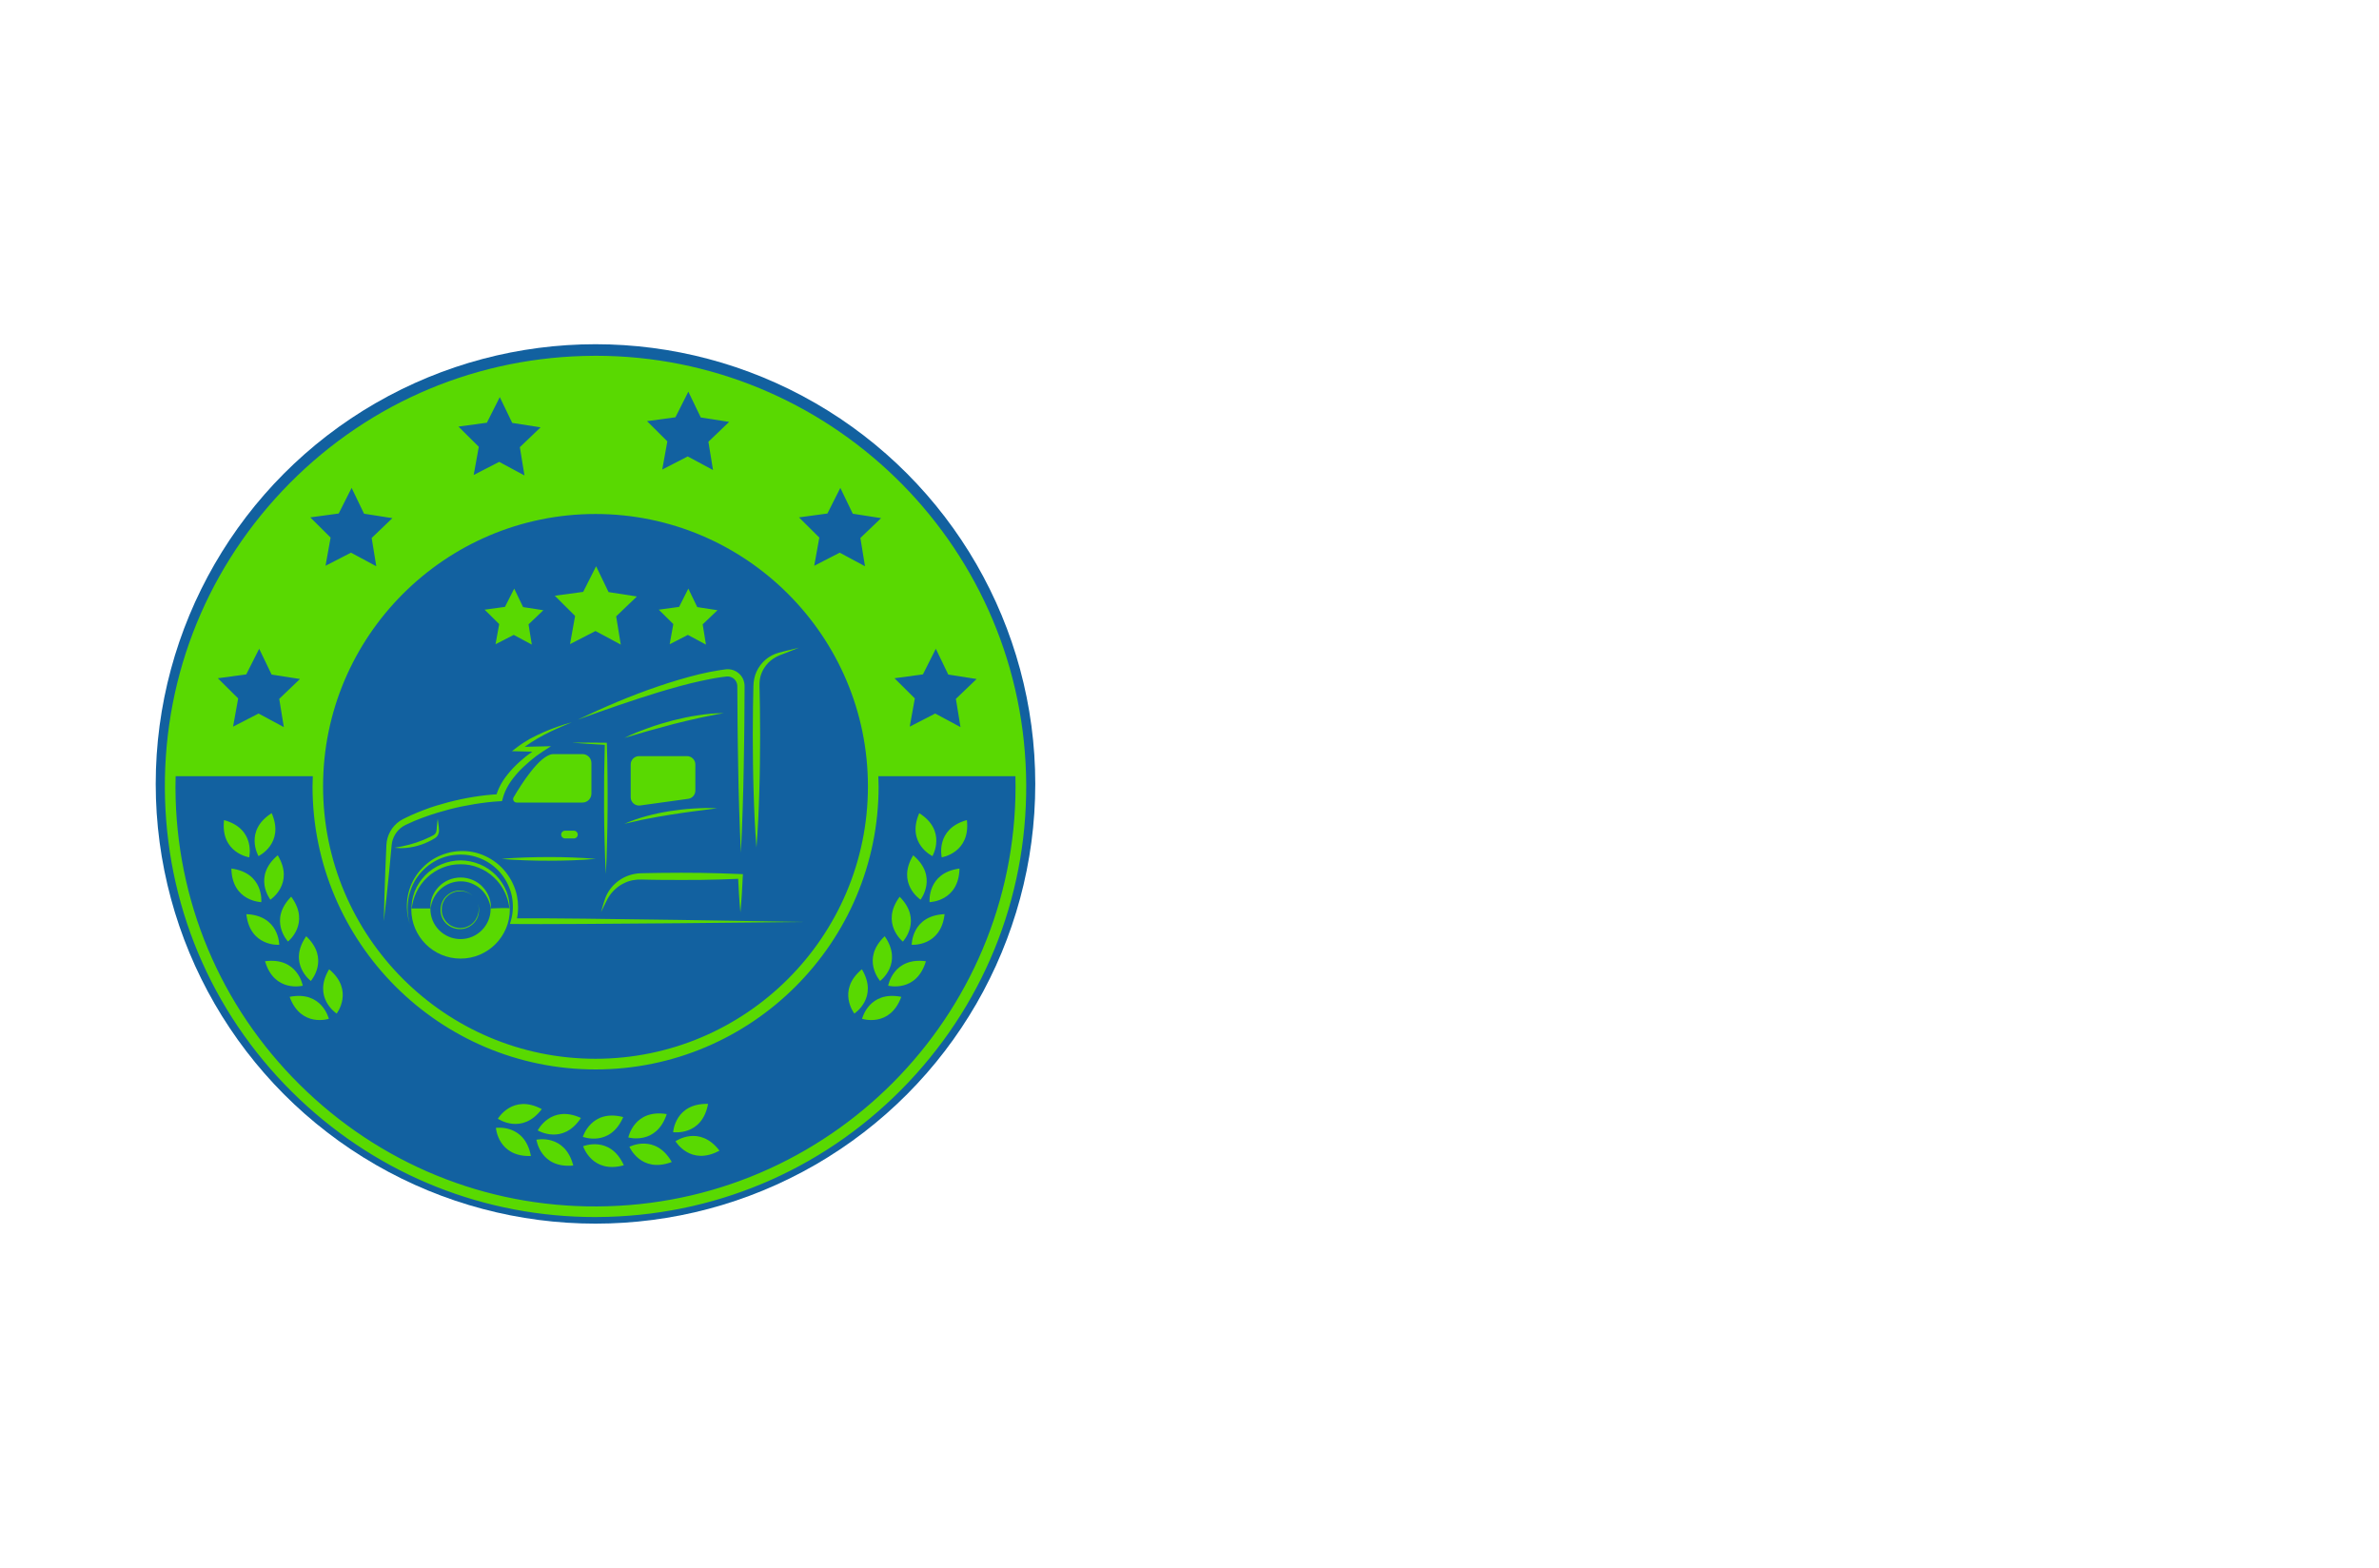 <?xml version="1.0" encoding="utf-8"?>
<!-- Generator: Adobe Illustrator 27.8.1, SVG Export Plug-In . SVG Version: 6.00 Build 0)  -->
<svg version="1.1" xmlns="http://www.w3.org/2000/svg" xmlns:xlink="http://www.w3.org/1999/xlink" x="0px" y="0px"
	 viewBox="0 0 350 230.71" style="enable-background:new 0 0 350 230.71;" xml:space="preserve">
<style type="text/css">
	.st0{fill:#009EFF;}
	.st1{fill:#FF8500;}
	.st2{fill:#9B3C00;}
	.st3{fill:#660045;}
	.st4{fill:#00576B;}
	.st5{fill:#564F2C;}
	.st6{fill:#FFA354;}
	.st7{fill:#002760;}
	.st8{fill:#4C0037;}
	.st9{fill:#7C0B00;}
	.st10{fill:#144703;}
	.st11{fill:#2C6DC9;}
	.st12{fill:#3B243C;}
	.st13{fill:#001EA4;}
	.st14{fill:#8D5300;}
	.st15{fill:#30A976;}
	.st16{fill:#A02400;}
	.st17{fill:#0092FF;}
	.st18{fill:#60086C;}
	.st19{fill:#520013;}
	.st20{fill:#00AB7B;}
	.st21{fill:#0C0C14;}
	.st22{fill:#FA7B14;}
	.st23{fill:#0870A3;}
	.st24{fill:#999999;}
	.st25{fill:#0D254C;}
	.st26{fill:#9C0505;}
	.st27{fill:#850506;}
	.st28{fill:#A30C11;}
	.st29{fill:#1261A0;}
	.st30{fill:#FFFFFF;}
	.st31{fill:none;}
	.st32{fill:#1A1E2D;}
	.st33{fill:#3AC3B1;}
	.st34{fill:#777777;}
	.st35{fill:#4C0400;}
	.st36{fill:#00484C;}
	.st37{fill:#59D901;}
	.st38{fill:#58CCED;}
	.st39{fill:#CC5500;}
	.st40{fill:#072F5F;}
</style>
<g id="Layer_1">
</g>
<g id="Layer_2">
</g>
<g id="Layer_3">
</g>
<g id="Layer_4">
</g>
<g id="Layer_5">
</g>
<g id="Layer_6">
</g>
<g id="Layer_7">
</g>
<g id="Layer_8">
</g>
<g id="Layer_9">
</g>
<g id="Layer_10">
</g>
<g id="Layer_11">
</g>
<g id="Layer_12">
</g>
<g id="Layer_13">
</g>
<g id="Layer_14">
</g>
<g id="Layer_15">
	<g>
		<circle class="st29" cx="87.61" cy="115.35" r="64.7"/>
		<path class="st37" d="M45.73,144.34c0,0,2.85-3.23-0.68-6.58C42.28,141.77,45.73,144.34,45.73,144.34z M38.99,141.44
			c1.38,4.67,5.55,3.6,5.55,3.6S43.81,140.8,38.99,141.44z M49.53,149.14c0,0,2.63-3.41-1.11-6.52
			C45.92,146.8,49.53,149.14,49.53,149.14z M42.61,146.68c1.68,4.57,5.77,3.23,5.77,3.23S47.38,145.73,42.61,146.68z M42.37,138.54
			c0,0,3.36-2.68,0.47-6.6C39.43,135.41,42.37,138.54,42.37,138.54z M36.24,134.51c0.55,4.84,4.84,4.51,4.84,4.51
			S41.1,134.72,36.24,134.51z M39.78,132.38c0,0,3.6-2.36,1.08-6.53C37.13,128.99,39.78,132.38,39.78,132.38z M34.04,127.8
			c0.1,4.86,4.4,4.94,4.4,4.94S38.86,128.45,34.04,127.8z M38.03,125.97c0,0,3.88-1.86,1.94-6.32
			C35.86,122.25,38.03,125.97,38.03,125.97z M32.96,120.67c-0.55,4.83,3.7,5.48,3.7,5.48S37.65,121.96,32.96,120.67z M130.16,137.76
			c-3.53,3.35-0.68,6.58-0.68,6.58S132.93,141.77,130.16,137.76z M130.67,145.04c0,0,4.17,1.06,5.55-3.6
			C131.4,140.8,130.67,145.04,130.67,145.04z M126.8,142.62c-3.74,3.11-1.11,6.52-1.11,6.52S129.29,146.8,126.8,142.62z
			 M126.83,149.91c0,0,4.09,1.34,5.77-3.23C127.83,145.73,126.83,149.91,126.83,149.91z M132.36,131.95
			c-2.89,3.91,0.47,6.6,0.47,6.6S135.78,135.41,132.36,131.95z M134.13,139.02c0,0,4.29,0.32,4.84-4.51
			C134.11,134.72,134.13,139.02,134.13,139.02z M134.35,125.85c-2.52,4.16,1.08,6.53,1.08,6.53S138.07,128.99,134.35,125.85z
			 M136.76,132.74c0,0,4.3-0.07,4.4-4.94C136.35,128.45,136.76,132.74,136.76,132.74z M135.24,119.65
			c-1.94,4.46,1.94,6.32,1.94,6.32S139.35,122.25,135.24,119.65z M138.55,126.15c0,0,4.25-0.65,3.7-5.48
			C137.56,121.96,138.55,126.15,138.55,126.15z M85.47,164.5c-4.43-2.02-6.36,1.83-6.36,1.83S82.79,168.56,85.47,164.5z
			 M78.92,167.7c0,0,0.57,4.26,5.42,3.8C83.12,166.78,78.92,167.7,78.92,167.7z M79.71,163.2c-4.29-2.3-6.46,1.41-6.46,1.41
			S76.77,167.07,79.71,163.2z M72.96,165.96c0,0,0.29,4.29,5.15,4.14C77.21,165.32,72.96,165.96,72.96,165.96z M91.69,164.37
			c-4.71-1.22-5.94,2.91-5.94,2.91S89.76,168.83,91.69,164.37z M85.79,168.66c0,0,1.31,4.1,5.99,2.8
			C89.77,167.02,85.79,168.66,85.79,168.66z M98.09,163.93c-4.8-0.78-5.65,3.44-5.65,3.44S96.57,168.55,98.09,163.93z M92.6,168.74
			c0,0,1.68,3.96,6.23,2.24C96.42,166.75,92.6,168.74,92.6,168.74z M104.17,162.43c-4.86-0.13-5.14,4.16-5.14,4.16
			S103.29,167.22,104.17,162.43z M99.38,167.93c0,0,2.19,3.7,6.47,1.38C102.9,165.45,99.38,167.93,99.38,167.93z M141.31,106.99
			l-3.72-2l-3.75,1.93l0.75-4.15l-2.99-2.97l4.18-0.57l1.9-3.77l1.83,3.8l4.17,0.65l-3.05,2.92L141.31,106.99z M127.26,83.32
			l-3.72-2l-3.75,1.93l0.75-4.15l-2.99-2.97l4.18-0.57l1.9-3.77l1.83,3.8l4.17,0.65l-3.05,2.92L127.26,83.32z M104.9,69.16l-3.72-2
			l-3.75,1.93l0.75-4.15l-2.99-2.97l4.18-0.57l1.9-3.77l1.83,3.8l4.17,0.65l-3.05,2.92L104.9,69.16z M77.16,69.96l-3.72-2
			l-3.75,1.93l0.75-4.15l-2.99-2.97l4.18-0.57l1.9-3.77l1.83,3.8l4.17,0.65l-3.05,2.92L77.16,69.96z M55.36,83.32l-3.72-2
			l-3.75,1.93l0.75-4.15l-2.99-2.97l4.18-0.57l1.9-3.77l1.83,3.8l4.17,0.65l-3.05,2.92L55.36,83.32z M41.76,106.99l-3.72-2
			l-3.75,1.93l0.75-4.15l-2.99-2.97l4.18-0.57l1.9-3.77l1.83,3.8l4.17,0.65l-3.05,2.92L41.76,106.99z M150.95,113.88
			c-0.99-34.31-29.21-61.53-63.31-61.53c-0.61,0-1.23,0.01-1.85,0.03c-16.92,0.49-32.63,7.54-44.25,19.84
			c-11.62,12.31-17.75,28.4-17.26,45.32c0.49,16.92,7.54,32.63,19.84,44.25c11.85,11.19,27.22,17.29,43.45,17.29
			c0.62,0,1.25-0.01,1.87-0.03c16.92-0.49,32.63-7.54,44.25-19.84C145.31,146.9,151.44,130.8,150.95,113.88z M127.69,115.71
			c0,22.1-17.98,40.08-40.08,40.08s-40.08-17.98-40.08-40.08c0-22.1,17.98-40.08,40.08-40.08S127.69,93.62,127.69,115.71z
			 M89.39,177.49c-16.48,0.5-32.2-5.5-44.2-16.83c-12-11.33-18.88-26.66-19.35-43.16c-0.03-1.1-0.03-2.2,0-3.29h20.18
			c-0.02,0.5-0.04,1-0.04,1.51c0,22.96,18.68,41.64,41.64,41.64s41.64-18.68,41.64-41.64c0-0.51-0.02-1.01-0.04-1.51h20.17
			C150.21,148.14,123.36,176.51,89.39,177.49z"/>
		<path class="st37" d="M91.33,94.85l-3.72-2l-3.75,1.93l0.75-4.15l-2.99-2.97l4.18-0.57l1.9-3.77l1.83,3.8l4.17,0.65l-3.05,2.92
			L91.33,94.85z M103.86,94.85l-2.66-1.43l-2.68,1.38l0.54-2.97l-2.14-2.12l2.99-0.41l1.36-2.69l1.31,2.72l2.98,0.46l-2.18,2.08
			L103.86,94.85z M78.24,94.85l-2.66-1.43L72.9,94.8l0.54-2.97l-2.14-2.12l2.99-0.41l1.36-2.69l1.31,2.72l2.98,0.46l-2.18,2.08
			L78.24,94.85z M82.05,107.16c-0.67,0.3-1.33,0.61-1.98,0.95c-1.29,0.69-2.54,1.45-3.62,2.38l-0.21-0.58l3.4-0.08l1.42-0.03
			l-1.21,0.78c-0.65,0.42-1.29,0.9-1.88,1.41c-0.6,0.51-1.18,1.04-1.71,1.61c-0.52,0.58-1.01,1.19-1.41,1.84
			c-0.39,0.66-0.71,1.34-0.89,2.06l-0.1,0.38l-0.39,0.02c-1.2,0.07-2.44,0.22-3.66,0.42c-1.22,0.2-2.43,0.44-3.62,0.75
			c-1.19,0.31-2.38,0.66-3.54,1.08c-0.59,0.19-1.15,0.44-1.72,0.66l-0.84,0.38l-0.42,0.19c-0.12,0.06-0.25,0.13-0.36,0.2
			c-0.94,0.58-1.59,1.64-1.69,2.77l-0.35,3.73c-0.25,2.49-0.5,4.98-0.8,7.46c0.04-2.5,0.13-5,0.22-7.5l0.16-3.75
			c0.07-1.36,0.8-2.7,1.96-3.48c0.14-0.1,0.3-0.18,0.45-0.27l0.43-0.21l0.86-0.41c0.59-0.24,1.16-0.51,1.76-0.72
			c1.18-0.47,2.4-0.82,3.62-1.15c2.46-0.64,4.94-1.06,7.5-1.2l-0.49,0.4c0.23-0.84,0.59-1.63,1.05-2.35c0.46-0.71,1-1.35,1.57-1.96
			c0.58-0.6,1.2-1.14,1.84-1.66c0.65-0.51,1.31-0.97,2.04-1.4l0.21,0.75l-3.4-0.08l-0.93-0.02l0.73-0.56
			c0.6-0.46,1.23-0.87,1.88-1.24c0.66-0.35,1.32-0.68,2-0.98c1.36-0.58,2.75-1.09,4.18-1.46C83.4,106.57,82.72,106.87,82.05,107.16z
			 M76.02,118.09h9.67c0.73,0,1.32-0.59,1.32-1.32v-4.49c0-0.73-0.59-1.32-1.32-1.32h-4.35c-1.95,0.13-4.7,4.52-5.77,6.35
			C75.35,117.65,75.61,118.09,76.02,118.09z M75.96,135.64c0.05-0.17,0.07-0.34,0.1-0.51c-0.17,0-0.33,0-0.49,0L75.96,135.64z
			 M76.06,135.13c-0.03,0.17-0.06,0.35-0.1,0.51l-0.39-0.51C75.73,135.13,75.9,135.13,76.06,135.13c0.22-1.1,0.21-2.24-0.01-3.34
			c-0.27-1.27-0.85-2.46-1.65-3.47c-1.6-2.02-4.18-3.23-6.74-3.09c-1.28,0.05-2.53,0.41-3.64,1.02c-1.11,0.62-2.05,1.5-2.77,2.54
			c-1.43,2.08-1.78,4.83-0.94,7.16c-0.37-1.18-0.43-2.44-0.23-3.65c0.2-1.2,0.66-2.37,1.39-3.35c0.72-0.98,1.66-1.79,2.73-2.35
			c1.08-0.55,2.27-0.84,3.47-0.85c2.4-0.06,4.77,1.1,6.2,2.99c0.72,0.94,1.22,2.04,1.45,3.2c0.21,1.16,0.18,2.37-0.15,3.5
			l-0.15,0.51l0.54,0.01c7.65,0.09,42.86-0.3,42.86-0.3S83.55,135.04,76.06,135.13z M84.17,109.28c0.83,0.07,1.65,0.12,2.48,0.18
			c0.83,0.06,1.65,0.11,2.48,0.15l-0.15-0.16c-0.04,1.6-0.08,3.19-0.1,4.79c-0.01,1.6-0.02,3.19-0.01,4.79
			c0.01,1.6,0.03,3.19,0.08,4.79c0.04,1.6,0.09,3.19,0.18,4.79c0.09-1.6,0.15-3.19,0.18-4.79c0.05-1.6,0.07-3.19,0.08-4.79
			c0.01-1.6,0.01-3.19-0.01-4.79c-0.01-1.6-0.05-3.19-0.1-4.79l0-0.16l-0.15,0c-0.83-0.01-1.66-0.02-2.49-0.02
			C85.83,109.27,85,109.27,84.17,109.28z M92.79,112.48v4.83c0,0.74,0.65,1.31,1.39,1.21l7.07-0.98c0.6-0.08,1.05-0.6,1.05-1.21
			v-3.85c0-0.67-0.55-1.22-1.22-1.22h-7.07C93.34,111.26,92.79,111.81,92.79,112.48z M105.49,118.94c-1.16-0.08-2.32-0.04-3.48,0.03
			c-1.16,0.06-2.31,0.21-3.46,0.38c-2.29,0.37-4.57,0.94-6.7,1.87c0.57-0.11,1.12-0.28,1.69-0.38c0.56-0.14,1.12-0.25,1.69-0.36
			c1.13-0.21,2.26-0.43,3.4-0.6c1.14-0.19,2.28-0.34,3.42-0.5c0.57-0.08,1.14-0.15,1.72-0.22L105.49,118.94z M109,125.47
			c0.21-4.23,0.35-8.46,0.42-12.69c0.05-2.11,0.06-4.23,0.09-6.34l0.02-3.17l0.01-1.59c0-0.27,0.01-0.51,0-0.81
			c-0.01-0.33-0.09-0.67-0.23-0.98c-0.29-0.61-0.84-1.09-1.48-1.3c-0.32-0.1-0.66-0.14-0.99-0.11c-0.3,0.03-0.55,0.07-0.82,0.11
			c-1.06,0.16-2.12,0.37-3.15,0.62c-2.07,0.51-4.11,1.12-6.12,1.81c-4.02,1.37-7.92,3.04-11.74,4.87c3.98-1.44,7.97-2.84,12-4.07
			c2.02-0.6,4.04-1.18,6.09-1.62c1.02-0.22,2.05-0.43,3.08-0.57c0.25-0.03,0.53-0.07,0.75-0.09c0.19-0.02,0.39,0.01,0.57,0.07
			c0.37,0.12,0.68,0.4,0.84,0.75c0.08,0.17,0.13,0.36,0.13,0.55l0.01,0.77l0.01,1.59l0.02,3.17c0.03,2.11,0.04,4.23,0.09,6.34
			C108.66,117.02,108.8,121.25,109,125.47z M106.5,104.94c-1.27-0.02-2.53,0.12-3.79,0.31c-1.26,0.18-2.49,0.45-3.73,0.76
			c-1.22,0.33-2.44,0.68-3.63,1.12c-0.6,0.21-1.18,0.45-1.77,0.67c-0.58,0.25-1.16,0.5-1.73,0.78l3.63-1.06
			c1.21-0.34,2.42-0.67,3.64-0.99c1.22-0.31,2.44-0.6,3.67-0.87c0.61-0.14,1.23-0.26,1.85-0.38
			C105.25,105.14,105.87,105.04,106.5,104.94z M64.4,120.47c-0.06,0.37-0.09,0.74-0.13,1.12l-0.04,0.56
			c-0.02,0.16-0.06,0.31-0.14,0.44c-0.08,0.13-0.19,0.23-0.32,0.3c-0.15,0.08-0.32,0.17-0.48,0.25c-0.33,0.16-0.66,0.31-1,0.45
			c-1.35,0.56-2.76,0.91-4.24,1.15c1.49,0.19,3.04-0.09,4.45-0.65c0.35-0.15,0.69-0.31,1.03-0.49c0.17-0.1,0.32-0.19,0.5-0.3
			c0.19-0.12,0.34-0.3,0.43-0.5c0.09-0.2,0.14-0.42,0.13-0.63l-0.04-0.56C64.48,121.21,64.46,120.84,64.4,120.47z M117.55,95.3
			c-0.67,0.16-1.34,0.32-2.01,0.49l-1,0.26c-0.35,0.1-0.68,0.23-1.01,0.4c-1.28,0.68-2.28,1.96-2.57,3.43
			c-0.08,0.36-0.11,0.75-0.12,1.1l-0.02,1.03l-0.04,2.06l-0.03,4.13c0.01,2.75,0.03,5.51,0.12,8.26c0.08,2.75,0.2,5.51,0.42,8.26
			c0.22-2.75,0.34-5.51,0.42-8.26c0.09-2.75,0.11-5.51,0.12-8.26l-0.03-4.13l-0.04-2.06l-0.02-1.03c-0.01-0.34,0-0.63,0.04-0.95
			c0.18-1.25,0.93-2.42,2.01-3.13c0.27-0.18,0.56-0.33,0.87-0.46l0.96-0.37C116.27,95.82,116.91,95.56,117.55,95.3z M108.93,134.24
			c0.17-1.76,0.27-3.52,0.35-5.28l0.02-0.33l-0.36-0.02c-1.93-0.09-3.87-0.13-5.8-0.17c-1.93-0.02-3.87-0.03-5.8,0
			c-0.97,0-1.93,0.04-2.9,0.05c-1.02,0-2.08,0.28-2.96,0.8c-0.89,0.53-1.63,1.28-2.11,2.17c-0.24,0.44-0.42,0.92-0.55,1.38
			l-0.41,1.4l0.64-1.31c0.21-0.45,0.42-0.86,0.69-1.23c0.54-0.75,1.26-1.36,2.08-1.75c0.81-0.41,1.7-0.56,2.61-0.53
			c0.97,0.02,1.93,0.05,2.9,0.05c1.93,0.02,3.87,0.01,5.8,0c1.93-0.03,3.87-0.08,5.8-0.17l-0.35-0.35
			C108.66,130.72,108.76,132.48,108.93,134.24z M85,122.8L85,122.8c0-0.31-0.26-0.57-0.57-0.57h-1.3c-0.31,0-0.57,0.26-0.57,0.57
			l0,0c0,0.31,0.26,0.57,0.57,0.57h1.3C84.75,123.37,85,123.12,85,122.8z M87.65,126.38c-1.15-0.11-2.31-0.16-3.46-0.21
			c-1.15-0.05-2.31-0.06-3.46-0.06c-1.15,0.01-2.31,0.01-3.46,0.06l-1.73,0.08c-0.58,0.04-1.15,0.07-1.73,0.13
			c0.58,0.06,1.15,0.09,1.73,0.13l1.73,0.08c1.15,0.05,2.31,0.06,3.46,0.06c1.15-0.01,2.31-0.01,3.46-0.06
			C85.35,126.54,86.5,126.49,87.65,126.38z M74.53,131.2c-0.35-0.89-0.88-1.71-1.55-2.4c-1.34-1.39-3.27-2.18-5.21-2.2
			c-1.94,0.01-3.87,0.81-5.22,2.2c-0.67,0.69-1.2,1.51-1.55,2.4c-0.33,0.89-0.51,1.84-0.46,2.78c0.15-1.87,0.98-3.63,2.31-4.87
			c1.32-1.24,3.11-1.97,4.91-1.94c1.81-0.03,3.59,0.7,4.91,1.94c1.33,1.24,2.17,3,2.31,4.87C75.04,133.04,74.87,132.09,74.53,131.2z
			 M71.03,130.52c-0.82-0.89-2.04-1.4-3.26-1.4c-1.22,0-2.44,0.51-3.26,1.4c-0.83,0.87-1.28,2.09-1.18,3.24
			c0.14-1.14,0.67-2.2,1.48-2.93c0.81-0.73,1.88-1.15,2.96-1.15c1.08-0.01,2.14,0.41,2.96,1.14c0.81,0.73,1.34,1.79,1.48,2.93
			C72.31,132.61,71.86,131.4,71.03,130.52z M60.52,133.67c0,0.04-0.01,0.09-0.01,0.13c0,4.01,3.25,7.25,7.25,7.25
			c4.01,0,7.25-3.25,7.25-7.25c0-0.04-0.01-0.09-0.01-0.13c0-0.13-2.82,0-2.82,0c0,0.03,0,0.05,0,0.08c0,2.44-1.98,4.43-4.43,4.43
			c-2.44,0-4.43-1.98-4.43-4.43c0-0.03,0-0.05,0-0.08H60.52z M68.87,136.29c-1.18,0.6-2.74,0.15-3.43-0.95
			c-0.75-1.07-0.56-2.68,0.46-3.53c0.97-0.88,2.6-0.92,3.62-0.02c-0.49-0.46-1.15-0.73-1.83-0.75c-0.68-0.01-1.36,0.23-1.88,0.68
			c-1.08,0.87-1.32,2.57-0.53,3.73c0.76,1.17,2.42,1.61,3.64,0.96c0.61-0.3,1.1-0.83,1.36-1.46c0.24-0.63,0.25-1.35,0.03-1.97
			C70.72,134.26,70.07,135.74,68.87,136.29z"/>
	</g>
</g>
</svg>
